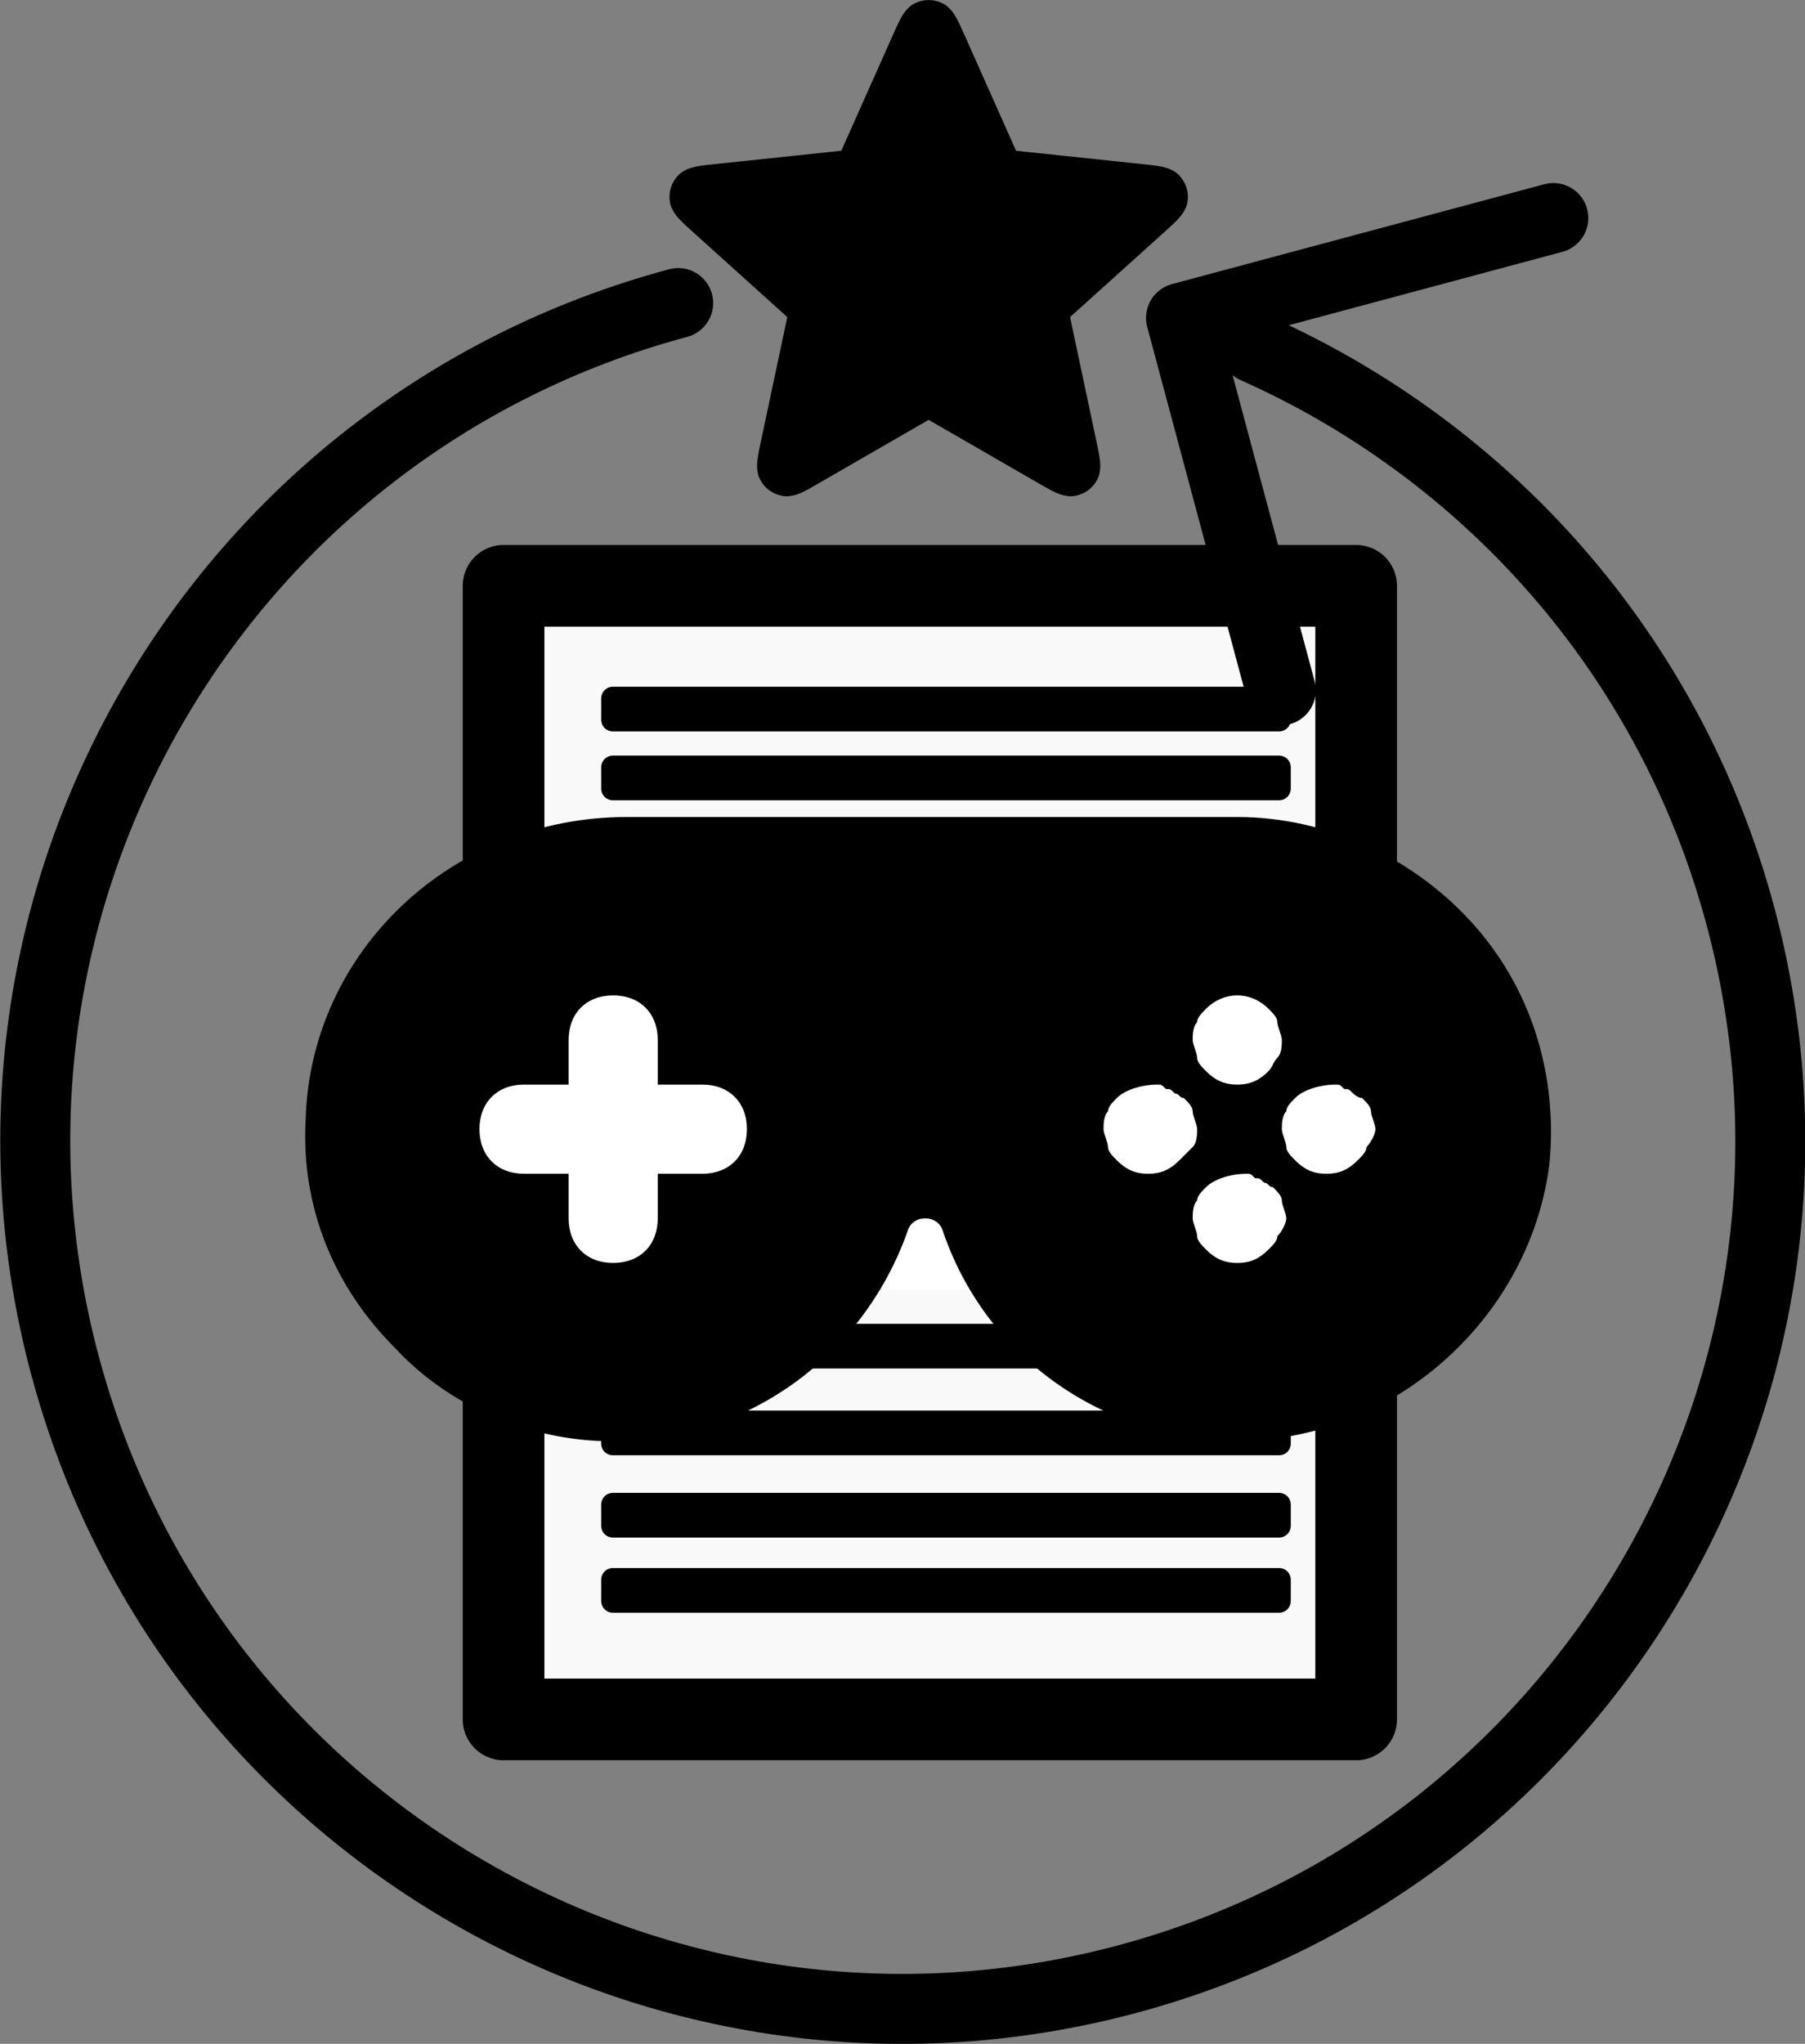 <?xml version="1.0" encoding="UTF-8" standalone="no"?>
<!-- Created with Inkscape (http://www.inkscape.org/) -->

<svg
   width="40.937mm"
   height="46.337mm"
   viewBox="0 0 40.937 46.337"
   version="1.1"
   id="svg1"
   xml:space="preserve"
   xmlns:inkscape="http://www.inkscape.org/namespaces/inkscape"
   xmlns:sodipodi="http://sodipodi.sourceforge.net/DTD/sodipodi-0.dtd"
   xmlns="http://www.w3.org/2000/svg"
   xmlns:svg="http://www.w3.org/2000/svg"><rect x="0" y="0" width="40.937" height="46.337" fill="#808080" stroke="none"/><sodipodi:namedview
     id="namedview1"
     pagecolor="#ffffff"
     bordercolor="#000000"
     borderopacity="0.25"
     inkscape:showpageshadow="2"
     inkscape:pageopacity="0.0"
     inkscape:pagecheckerboard="0"
     inkscape:deskcolor="#d1d1d1"
     inkscape:document-units="mm" /><defs
     id="defs1"><clipPath
       id="clip0_429_11071-1-5"><rect
         width="24"
         height="24"
         fill="#ffffff"
         id="rect2-7-5"
         x="0"
         y="0" /></clipPath></defs><g
     inkscape:label="Camada 1"
     inkscape:groupmode="layer"
     id="layer1"
     transform="translate(-12.856,-182.423)"><g
       id="g6-8-8"
       transform="translate(-110.913,54.633)"
       style="stroke-width:1.323;stroke-dasharray:none"><rect
         style="display:inline;fill:#f9f9f9;fill-opacity:1;stroke:#000000;stroke-width:1.852;stroke-linejoin:round;stroke-dasharray:none;stroke-opacity:1;paint-order:markers stroke fill"
         id="rect5-8-0"
         width="19.336"
         height="25.701"
         x="135.19"
         y="141.071"
         rx="0"
         ry="0" /><rect
         style="fill:#000000;fill-opacity:1;stroke:#000000;stroke-width:0.529;stroke-linejoin:round;stroke-dasharray:none;stroke-opacity:1;paint-order:markers stroke fill"
         id="rect6-5-4"
         width="15.111"
         height="0.484"
         x="137.668"
         y="143.624" /><rect
         style="fill:#000000;fill-opacity:1;stroke:#000000;stroke-width:0.529;stroke-linejoin:round;stroke-dasharray:none;stroke-opacity:1;paint-order:markers stroke fill"
         id="rect6-9-5-6"
         width="15.111"
         height="0.484"
         x="137.668"
         y="145.185" /><rect
         style="fill:#000000;fill-opacity:1;stroke:#000000;stroke-width:0.529;stroke-linejoin:round;stroke-dasharray:none;stroke-opacity:1;paint-order:markers stroke fill"
         id="rect6-9-8-5-6"
         width="15.111"
         height="0.484"
         x="137.668"
         y="146.709" /><rect
         style="fill:#000000;fill-opacity:1;stroke:#000000;stroke-width:0.529;stroke-linejoin:round;stroke-dasharray:none;stroke-opacity:1;paint-order:markers stroke fill"
         id="rect6-9-8-7-9-9"
         width="15.111"
         height="0.484"
         x="137.668"
         y="148.432" /><rect
         style="fill:#000000;fill-opacity:1;stroke:#000000;stroke-width:0.529;stroke-linejoin:round;stroke-dasharray:none;stroke-opacity:1;paint-order:markers stroke fill"
         id="rect6-9-8-7-4-7-3"
         width="15.111"
         height="0.484"
         x="137.668"
         y="150.31" /><rect
         style="fill:#000000;fill-opacity:1;stroke:#000000;stroke-width:0.529;stroke-linejoin:round;stroke-dasharray:none;stroke-opacity:1;paint-order:markers stroke fill"
         id="rect6-9-8-7-4-1-81-2"
         width="15.111"
         height="0.484"
         x="137.668"
         y="152.104" /><rect
         style="fill:#000000;fill-opacity:1;stroke:#000000;stroke-width:0.529;stroke-linejoin:round;stroke-dasharray:none;stroke-opacity:1;paint-order:markers stroke fill"
         id="rect6-9-8-7-4-1-8-5-1"
         width="15.111"
         height="0.484"
         x="137.668"
         y="154.021" /><rect
         style="fill:#000000;fill-opacity:1;stroke:#000000;stroke-width:0.529;stroke-linejoin:round;stroke-dasharray:none;stroke-opacity:1;paint-order:markers stroke fill"
         id="rect6-9-8-7-4-1-8-2-3-2"
         width="15.111"
         height="0.484"
         x="137.668"
         y="156.248" /><rect
         style="fill:#000000;fill-opacity:1;stroke:#000000;stroke-width:0.529;stroke-linejoin:round;stroke-dasharray:none;stroke-opacity:1;paint-order:markers stroke fill"
         id="rect6-9-8-7-4-1-8-2-0-1-3"
         width="15.111"
         height="0.484"
         x="137.668"
         y="158.067" /><rect
         style="fill:#000000;fill-opacity:1;stroke:#000000;stroke-width:0.529;stroke-linejoin:round;stroke-dasharray:none;stroke-opacity:1;paint-order:markers stroke fill"
         id="rect6-9-8-7-4-1-8-2-0-2-5-5"
         width="15.111"
         height="0.484"
         x="137.668"
         y="160.035" /><rect
         style="fill:#000000;fill-opacity:1;stroke:#000000;stroke-width:0.529;stroke-linejoin:round;stroke-dasharray:none;stroke-opacity:1;paint-order:markers stroke fill"
         id="rect6-9-8-7-4-1-8-2-0-2-3-4-2"
         width="15.111"
         height="0.484"
         x="137.668"
         y="161.9" /><rect
         style="fill:#000000;fill-opacity:1;stroke:#000000;stroke-width:0.529;stroke-linejoin:round;stroke-dasharray:none;stroke-opacity:1;paint-order:markers stroke fill"
         id="rect6-9-8-7-4-1-8-2-0-2-3-7-8-3"
         width="15.111"
         height="0.484"
         x="137.668"
         y="163.604" /></g><g
       clip-path="url(#clip0_429_11071-1-5)"
       id="g2-8-8"
       style="display:inline;fill:none;stroke:#000000;stroke-width:0.726;stroke-dasharray:none;stroke-opacity:1"
       transform="matrix(-2.111,0.566,0.566,2.111,51.871,176.169)"><path
         d="m 12,3 c 4.971,0 9,4.029 9,9 0,4.971 -4.029,9 -9,9 -4.971,0 -9,-4.029 -9,-9 C 3,9.173 4.304,6.65 6.343,5"
         stroke="#292929"
         stroke-width="2.5"
         stroke-linecap="round"
         stroke-linejoin="round"
         id="path1-4-1-1"
         style="stroke:#000000;stroke-width:0.726;stroke-dasharray:none;stroke-opacity:1" /><path
         d="m 3,4.5 h 4 v 4"
         stroke="#292929"
         stroke-width="2.5"
         stroke-linecap="round"
         stroke-linejoin="round"
         id="path2-4-9"
         style="stroke:#000000;stroke-width:0.726;stroke-dasharray:none;stroke-opacity:1" /></g><g
       style="fill:#000000;fill-opacity:1;stroke:#000000;stroke-width:1.281;stroke-dasharray:none;stroke-opacity:1"
       id="g3-5-7"
       transform="matrix(0.62,0,0,0.62,26.479,180.651)"><path
         d="m 11.269,4.411 c 0.232,-0.519 0.347,-0.779 0.508,-0.859 0.14,-0.069 0.304,-0.069 0.444,0 0.161,0.08 0.277,0.34 0.508,0.859 l 1.844,4.137 c 0.069,0.154 0.103,0.23 0.156,0.289 0.047,0.052 0.104,0.094 0.168,0.122 0.072,0.032 0.156,0.041 0.323,0.059 l 4.504,0.475 c 0.566,0.06 0.848,0.09 0.974,0.218 0.109,0.112 0.16,0.268 0.137,0.423 -0.026,0.178 -0.237,0.368 -0.66,0.749 l -3.365,3.032 c -0.125,0.113 -0.187,0.169 -0.227,0.237 -0.035,0.061 -0.057,0.128 -0.064,0.198 -0.008,0.079 0.009,0.161 0.044,0.325 l 0.94,4.431 c 0.118,0.556 0.177,0.834 0.094,0.994 -0.072,0.139 -0.205,0.235 -0.36,0.261 -0.177,0.03 -0.424,-0.112 -0.916,-0.396 l -3.924,-2.263 c -0.146,-0.084 -0.218,-0.126 -0.296,-0.142 -0.069,-0.015 -0.139,-0.015 -0.208,0 -0.077,0.017 -0.15,0.058 -0.296,0.142 l -3.923,2.263 C 7.184,20.25 6.938,20.392 6.76,20.361 6.606,20.335 6.473,20.239 6.401,20.1 6.317,19.941 6.376,19.663 6.494,19.106 L 7.434,14.676 C 7.469,14.511 7.486,14.429 7.478,14.35 7.471,14.281 7.449,14.213 7.414,14.153 7.374,14.084 7.312,14.028 7.187,13.915 L 3.822,10.883 C 3.4,10.502 3.189,10.312 3.163,10.134 3.14,9.98 3.191,9.823 3.3,9.711 3.426,9.583 3.709,9.553 4.274,9.493 L 8.778,9.018 C 8.946,9 9.029,8.991 9.101,8.959 9.165,8.931 9.223,8.889 9.269,8.837 9.322,8.778 9.357,8.702 9.425,8.548 Z"
         stroke="#000000"
         stroke-width="2"
         stroke-linecap="round"
         stroke-linejoin="round"
         id="path1-22-3"
         style="fill:#000000;fill-opacity:1;stroke:#000000;stroke-width:1.281;stroke-dasharray:none;stroke-opacity:1" /></g><g
       id="g7-3-8"
       transform="translate(-113.109,53.986)"
       style="fill:#000000;fill-opacity:1;stroke:none;stroke-opacity:1"><rect
         style="fill:#ffffff;fill-opacity:1;stroke:none;stroke-width:0.916;stroke-linejoin:round;stroke-dasharray:none;stroke-opacity:1;paint-order:markers stroke fill"
         id="rect7-5-1"
         width="22.732"
         height="8.026"
         x="136.132"
         y="149.643" /><g
         id="g5-8-1"
         transform="matrix(1.011,0,0,1.011,130.773,130.784)"
         style="fill:#000000;fill-opacity:1;stroke:none;stroke-width:0.54;stroke-dasharray:none;stroke-opacity:1"><path
           d="M 28.2,18.3 C 26.9,16.9 25,16 23,16 H 9.3 c -3.9,0 -7.1,3 -7.2,6.8 -0.1,1.9 0.6,3.7 2,5.1 1.2,1.3 3,2.1 4.9,2.1 3,0 5.6,-1.9 6.6,-4.7 0.1,-0.4 0.7,-0.4 0.8,0 1.1,3.2 4.3,5.1 7.7,4.6 3,-0.5 5.5,-3 5.9,-6.1 0.2,-2 -0.4,-4 -1.8,-5.5 z M 11,24 h -1 v 1 C 10,25.6 9.6,26 9,26 8.4,26 8,25.6 8,25 V 24 H 7 C 6.4,24 6,23.6 6,23 6,22.4 6.4,22 7,22 h 1 v -1 c 0,-0.6 0.4,-1 1,-1 0.6,0 1,0.4 1,1 v 1 h 1 c 0.6,0 1,0.4 1,1 0,0.6 -0.4,1 -1,1 z m 11.1,-3.4 c 0,-0.1 0.1,-0.2 0.2,-0.3 0.4,-0.4 1,-0.4 1.4,0 0.1,0.1 0.2,0.2 0.2,0.3 0,0.1 0.1,0.3 0.1,0.4 0,0.1 0,0.3 -0.1,0.4 -0.1,0.1 -0.1,0.2 -0.2,0.3 C 23.5,21.9 23.3,22 23,22 22.7,22 22.5,21.9 22.3,21.7 22.2,21.6 22.1,21.5 22.1,21.4 22.1,21.3 22,21.1 22,21 c 0,-0.1 0,-0.3 0.1,-0.4 z m -0.4,3.1 C 21.5,23.9 21.3,24 21,24 20.7,24 20.5,23.9 20.3,23.7 20.2,23.6 20.1,23.5 20.1,23.4 20.1,23.3 20,23.1 20,23 c 0,-0.1 0,-0.3 0.1,-0.4 0,-0.1 0.1,-0.2 0.2,-0.3 0.2,-0.2 0.6,-0.3 0.9,-0.3 0.1,0 0.1,0 0.2,0.1 0.1,0 0.1,0 0.2,0.1 0.1,0 0.1,0.1 0.2,0.1 0.1,0.1 0.2,0.2 0.2,0.3 0,0.1 0.1,0.3 0.1,0.4 0,0.1 0,0.3 -0.1,0.4 -0.1,0.1 -0.2,0.2 -0.3,0.3 z m 2.2,1.7 c 0,0.1 -0.1,0.2 -0.2,0.3 C 23.5,25.9 23.3,26 23,26 22.7,26 22.5,25.9 22.3,25.7 22.2,25.6 22.1,25.5 22.1,25.4 22.1,25.3 22,25.1 22,25 c 0,-0.1 0,-0.3 0.1,-0.4 0,-0.1 0.1,-0.2 0.2,-0.3 0.2,-0.2 0.6,-0.3 0.9,-0.3 0.1,0 0.1,0 0.2,0.1 0.1,0 0.1,0 0.2,0.1 0.1,0 0.1,0.1 0.2,0.1 0.1,0.1 0.2,0.2 0.2,0.3 0,0.1 0.1,0.3 0.1,0.4 0,0.1 -0.1,0.3 -0.2,0.4 z m 2,-2 c 0,0.1 -0.1,0.2 -0.2,0.3 C 25.5,23.9 25.3,24 25,24 24.7,24 24.5,23.9 24.3,23.7 24.2,23.6 24.1,23.5 24.1,23.4 24.1,23.3 24,23.1 24,23 c 0,-0.1 0,-0.3 0.1,-0.4 0,-0.1 0.1,-0.2 0.2,-0.3 0.2,-0.2 0.6,-0.3 0.9,-0.3 0.1,0 0.1,0 0.2,0.1 0.1,0 0.1,0 0.2,0.1 0,0 0.1,0.1 0.2,0.1 0.1,0.1 0.2,0.2 0.2,0.3 0,0.1 0.1,0.3 0.1,0.4 0,0.1 -0.1,0.3 -0.2,0.4 z"
           id="path2-6-1-0"
           style="fill:#000000;fill-opacity:1;stroke:none;stroke-width:0.54;stroke-dasharray:none;stroke-opacity:1" /></g></g></g><style
     type="text/css"
     id="style1">
	.st0{fill:none;stroke:#000000;stroke-width:2;stroke-linecap:round;stroke-linejoin:round;stroke-miterlimit:10;}
</style></svg>
